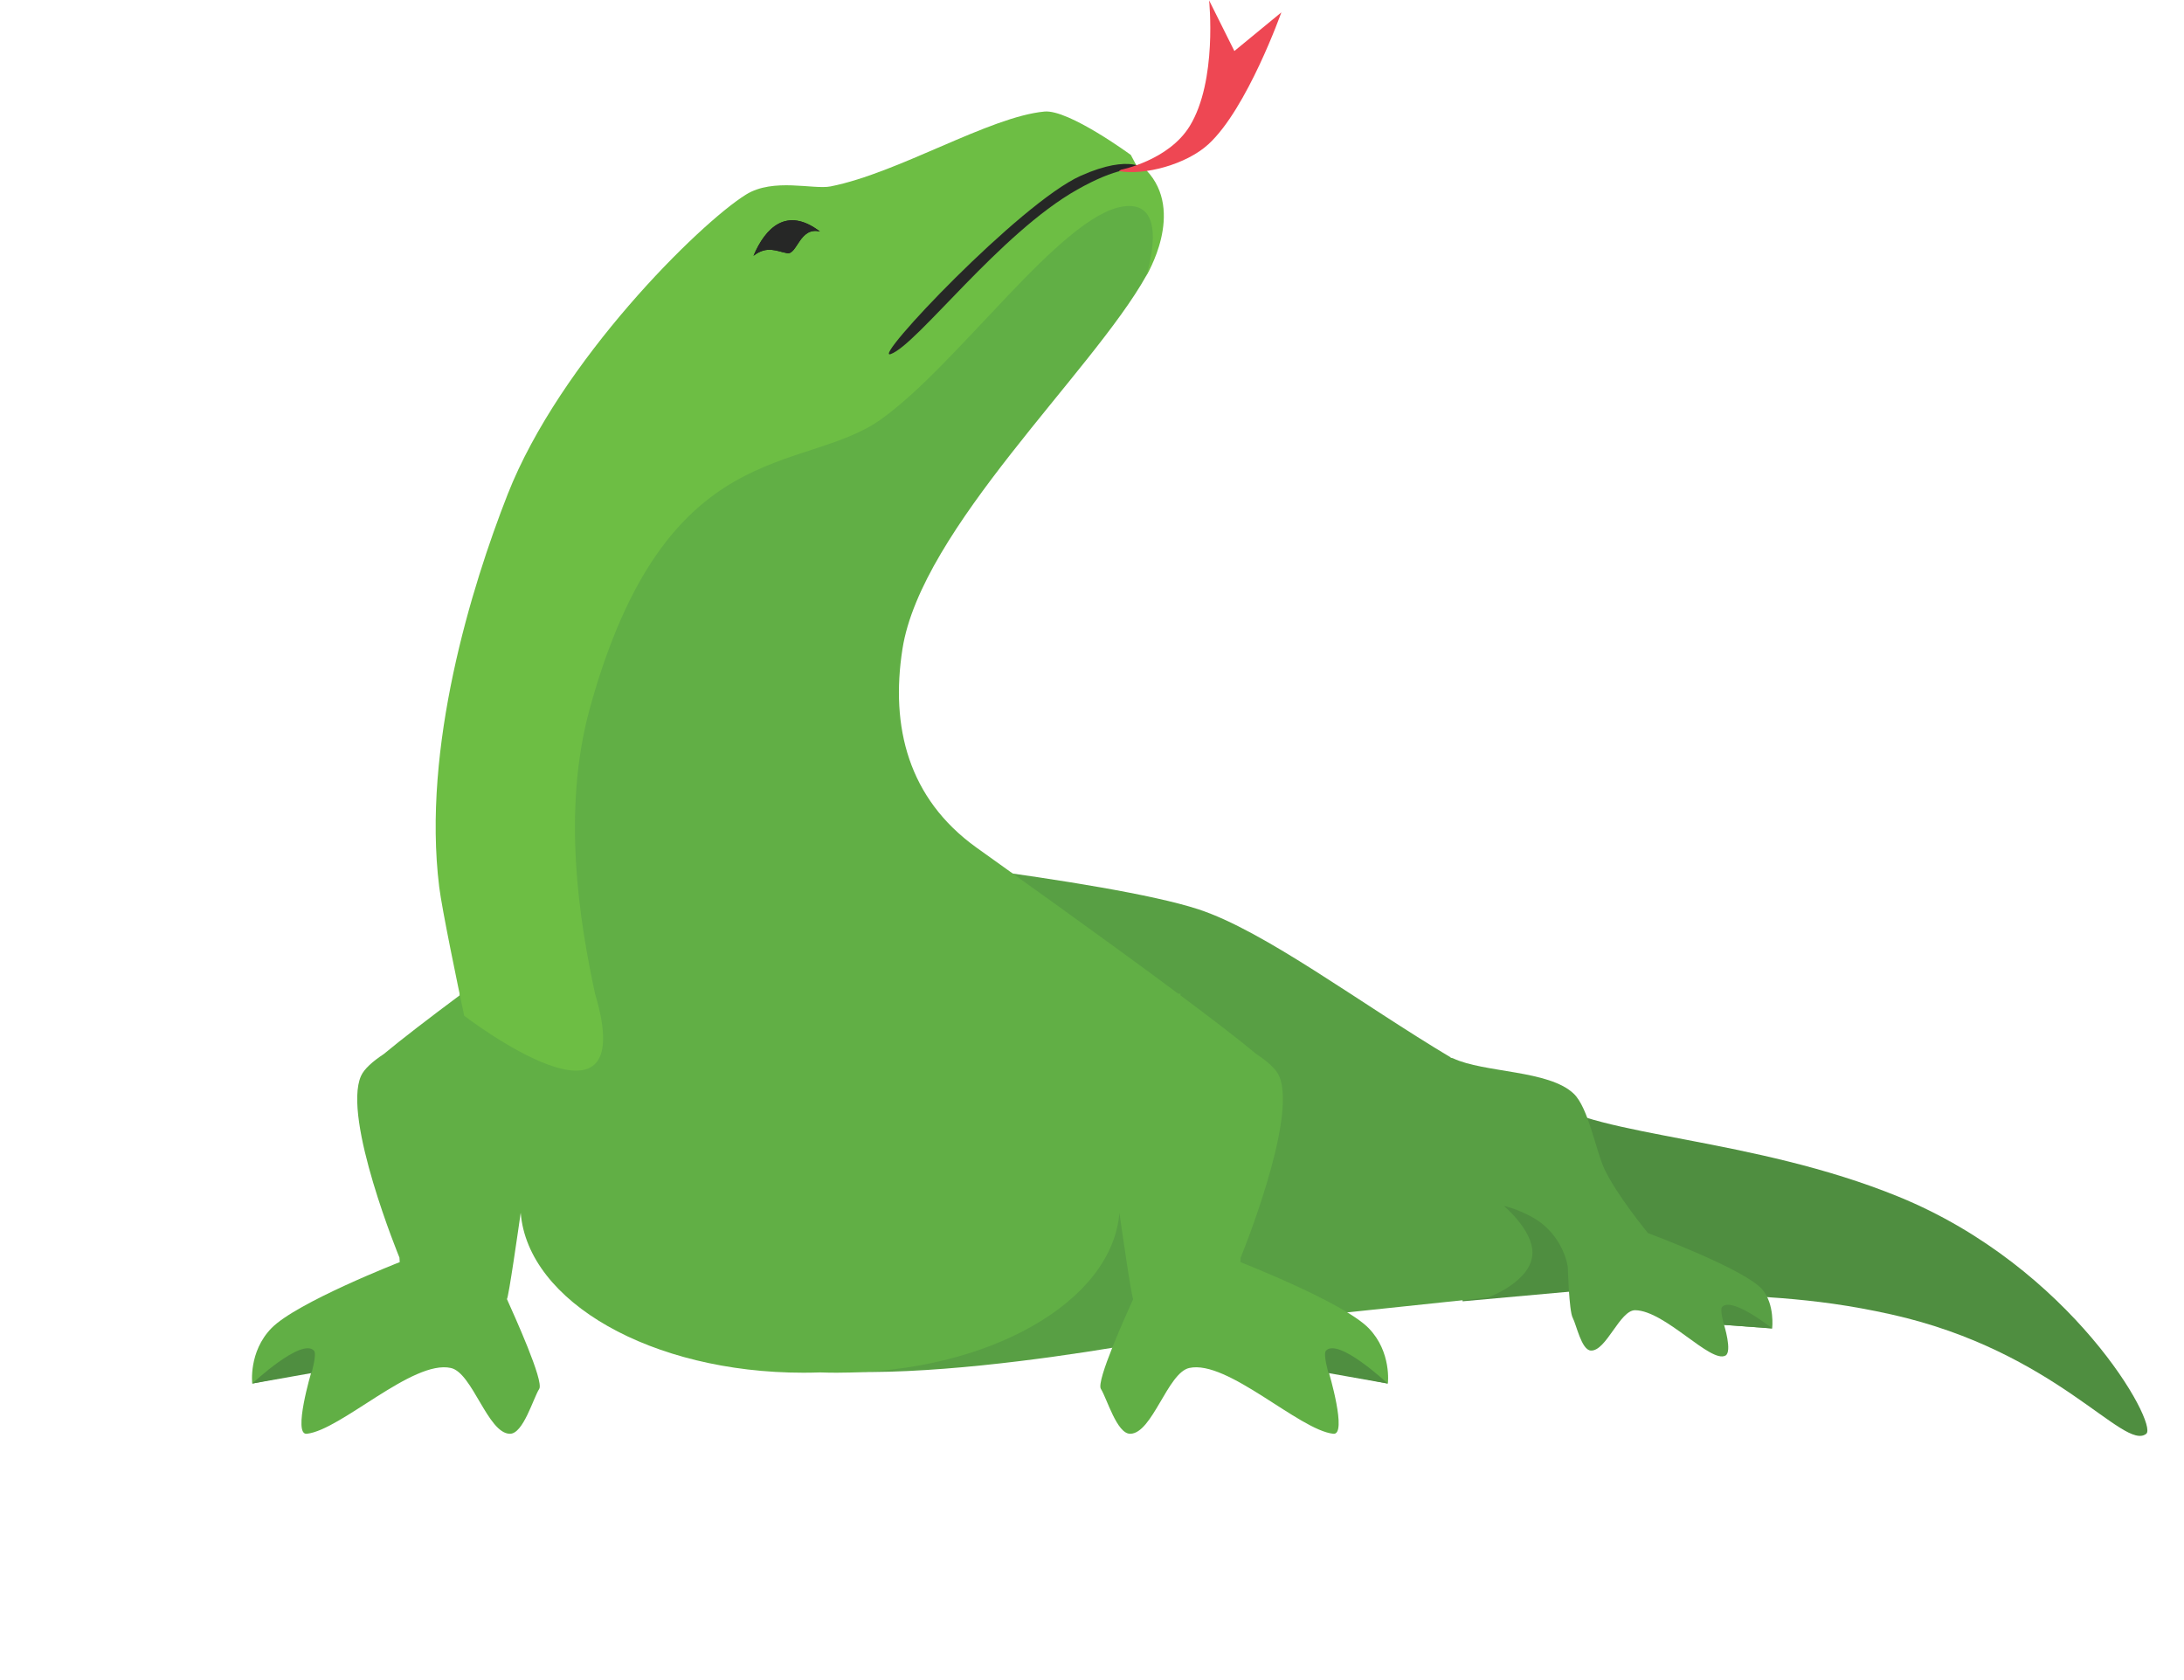 <svg xmlns:dc="http://purl.org/dc/elements/1.1/" xmlns:cc="http://creativecommons.org/ns#" xmlns:rdf="http://www.w3.org/1999/02/22-rdf-syntax-ns#" xmlns:svg="http://www.w3.org/2000/svg" xmlns="http://www.w3.org/2000/svg" xmlns:sodipodi="http://sodipodi.sourceforge.net/DTD/sodipodi-0.dtd" xmlns:inkscape="http://www.inkscape.org/namespaces/inkscape" version="1.1" id="svg2" xml:space="preserve" width="1300" height="1000" viewBox="0 0 1000 1000" sodipodi:docname="smallKomodoImg.svg" inkscape:version="0.92.3 (2405546, 2018-03-11)"><defs id="defs6"><clipPath clipPathUnits="userSpaceOnUse" id="clipPath22"><path d="M 0,640.999 H 1943.086 V 0 H 0 Z" id="path20" inkscape:connector-curvature="0"/></clipPath></defs><sodipodi:namedview pagecolor="#ffffff" bordercolor="#666666" borderopacity="1" objecttolerance="10" gridtolerance="10" guidetolerance="10" inkscape:pageopacity="0" inkscape:pageshadow="2" inkscape:window-width="640" inkscape:window-height="480" id="namedview4" showgrid="false" inkscape:zoom="0.18218405" inkscape:cx="1295.3933" inkscape:cy="427.33267" inkscape:window-x="0" inkscape:window-y="0" inkscape:window-maximized="0" inkscape:current-layer="g10"/><g id="g10" inkscape:groupmode="layer" inkscape:label="Vector Smart Object1" transform="matrix(1.333,0,0,-1.333,0,854.665)"><g id="g16"><g id="g18" clip-path="url(#clipPath22)"><g id="g86" transform="translate(611.262,66.478)"><path d="M 0,0 -70.688,-6.383 V 38.996 L 0,38.996 Z" style="fill:#4f8e40;fill-opacity:1;fill-rule:nonzero;stroke:none" id="path88" inkscape:connector-curvature="0"/></g><g id="g90" transform="translate(577.973,150.154)"><path d="m 0,0 c -10.49,7.71 35.732,-69.457 35.732,-69.457 0,0 11.242,-5.012 21.411,-16.112 35.813,-2.712 59.76,-2.071 96.897,-10.35 73.796,-16.453 103.792,-61.285 113.85,-53.289 5.435,4.317 -33.271,74.341 -110.738,105.911 C 92.139,-16.809 22.736,-16.685 0,0" style="fill:#4f8e40;fill-opacity:1;fill-rule:nonzero;stroke:none" id="path92" inkscape:connector-curvature="0"/></g><g id="g94" transform="translate(674.446,65.331)"><path d="m 0,0 c -7.676,9.09 -51.072,25.229 -51.072,25.229 0,0 -14.044,16.961 -19.53,28.768 -3.807,8.194 -7.098,27.225 -13.634,33.468 -11.118,10.62 -40.003,9.255 -53.913,15.811 -0.29,0.136 -0.682,0.208 -1.157,0.232 0.077,0.038 0.155,0.07 0.227,0.1 -40.439,24.131 -83.124,56.532 -112.877,66.236 -40.6,13.232 -168.226,26.532 -168.226,26.532 l -0.606,-231.385 298.172,31.444 c 0,0 19.938,7.152 19.938,20.123 0,10.174 -12.757,20.82 -12.757,20.82 0,0 5.59,-1.174 12.377,-4.871 14.473,-7.886 16.187,-22.535 16.187,-22.535 0,0 0.508,-19.447 2.167,-22.545 1.662,-3.098 3.907,-14.404 8.09,-14.652 6.87,-0.407 12.956,18.134 19.846,18.015 13.409,-0.234 33.651,-23.85 40.275,-20.259 3.146,1.704 -0.625,13.724 -0.625,13.724 l 21.493,-1.604 c 0,0 1.24,10.698 -4.375,17.349" style="fill:#589f44;fill-opacity:1;fill-rule:nonzero;stroke:none" id="path96" inkscape:connector-curvature="0"/></g><g id="g98" transform="translate(410.788,44.057)"><path d="m 0,0 c 0,0 -162.001,-32.146 -192.585,-3.992 -25.545,23.515 26.875,129.143 26.875,129.143 H 0 Z" style="fill:#589f44;fill-opacity:1;fill-rule:nonzero;stroke:none" id="path100" inkscape:connector-curvature="0"/></g><g id="g102" transform="translate(498.633,48.106)"><path d="m 0,0 c -11.245,11.523 -57.277,29.481 -57.277,29.481 0.07,1.244 0.128,2.033 0.128,2.033 0,0 25.558,62.136 17.17,81.08 -1.417,3.195 -5.258,6.56 -10.154,9.788 -8.093,6.726 -20.272,16.062 -33.972,26.276 0.049,0.234 0.099,0.468 0.15,0.708 h -1.1 c -34.155,25.438 -77.285,56.024 -90.133,65.265 -30.411,21.876 -38.402,53.874 -32.998,88.58 8.371,53.727 84.778,123.605 108.831,166.645 7.162,12.816 19.496,61.076 -37.603,45.105 -125.997,-35.246 -199.594,-140.404 -216.181,-190.639 -17.595,-53.288 -32.469,-160.735 -32.469,-160.735 -6.566,-4.805 -13.07,-9.598 -19.278,-14.221 h -1.1 c 0.051,-0.24 0.101,-0.474 0.15,-0.708 -13.699,-10.214 -25.881,-19.552 -33.974,-26.277 -4.894,-3.228 -8.734,-6.593 -10.151,-9.787 -8.389,-18.944 17.169,-81.08 17.169,-81.08 0,0 0.059,-0.789 0.129,-2.033 0,0 -46.033,-17.958 -57.277,-29.481 -10.328,-10.589 -8.581,-24.743 -8.581,-24.743 l 26.422,5.257 c 0,0 -8.46,-28.381 -2.06,-27.674 15.31,1.666 47.278,33.177 64.346,29.376 9.625,-2.145 16.453,-29.21 26.31,-29.376 5.99,-0.102 10.435,15.806 13.131,20.043 2.196,3.44 -11.141,32.765 -14.428,40.118 0.679,0.189 5.344,32.803 6.158,38.53 3.17,-39.764 58.449,-71.425 126.18,-71.425 2.515,0 5.013,0.045 7.492,0.131 2.478,-0.086 4.976,-0.131 7.491,-0.131 67.731,0 123.01,31.661 126.18,71.425 0.814,-5.727 5.479,-38.341 6.158,-38.53 -3.286,-7.353 -16.624,-36.678 -14.428,-40.118 2.696,-4.237 7.142,-20.145 13.131,-20.043 9.858,0.166 16.685,27.231 26.31,29.376 17.068,3.801 49.036,-27.71 64.347,-29.376 6.399,-0.707 -2.061,27.674 -2.061,27.674 l 26.423,-5.257 c 0,0 1.746,14.154 -8.581,24.743" style="fill:#61af45;fill-opacity:1;fill-rule:nonzero;stroke:none" id="path104" inkscape:connector-curvature="0"/></g><g id="g106" transform="translate(94.745,187.673)"><path d="M 0,0 C -0.002,0.01 -0.005,0.021 -0.007,0.032 -0.004,0.019 -0.003,0.012 0,0" style="fill:#6dbe44;fill-opacity:1;fill-rule:nonzero;stroke:none" id="path108" inkscape:connector-curvature="0"/></g><g id="g110" transform="translate(94.369,189.406)"><path d="M 0,0 C -0.007,0.035 -0.016,0.072 -0.023,0.108 -0.016,0.072 -0.007,0.035 0,0" style="fill:#6dbe44;fill-opacity:1;fill-rule:nonzero;stroke:none" id="path112" inkscape:connector-curvature="0"/></g><g id="g114" transform="translate(94.682,187.961)"><path d="M 0,0 C -0.008,0.037 -0.017,0.077 -0.026,0.119 -0.017,0.074 -0.008,0.039 0,0" style="fill:#6dbe44;fill-opacity:1;fill-rule:nonzero;stroke:none" id="path116" inkscape:connector-curvature="0"/></g><g id="g118" transform="translate(94.761,187.596)"><path d="M 0,0 C -0.001,0.005 -0.002,0.01 -0.003,0.016 -0.001,0.007 -0.001,0.006 0,0" style="fill:#6dbe44;fill-opacity:1;fill-rule:nonzero;stroke:none" id="path120" inkscape:connector-curvature="0"/></g><g id="g122" transform="translate(399.357,565.159)"><path d="m 0,0 c -1.018,1.069 -4.506,2.254 -4.506,2.254 l -2.423,4.56 c 0,0 -27.768,20.392 -38.554,19.379 -24.652,-2.306 -65.243,-27.477 -95.52,-33.428 -7.683,-1.511 -25.505,3.957 -37.742,-3.63 -20.79,-12.894 -83.114,-74.412 -106.452,-133.859 -16.249,-41.411 -38.249,-113.023 -30.565,-175.305 1.252,-10.132 8.287,-43.921 11.162,-57.519 0,0 79.686,-61.259 58.422,9.861 -0.016,0.052 0.023,-0.107 0.034,-0.161 -6.807,31.591 -15.112,81.392 -2.313,127.717 33.871,122.624 94.842,104.067 129.719,128.716 34.629,24.481 80.48,90.993 108.322,95.221 21.733,3.299 10.336,-31.002 10.336,-31.002 0,0 17.717,28.682 0.08,47.196" style="fill:#6dbe44;fill-opacity:1;fill-rule:nonzero;stroke:none" id="path124" inkscape:connector-curvature="0"/></g><g id="g126" transform="translate(253.614,537.78)"><path d="m 0,0 c -14.875,11.357 -24.412,1.605 -29.678,-10.837 6.1,4.751 10.543,1.942 15.046,1.168 C -10.136,-10.438 -9.126,2.242 0,0" style="fill:#231f20;fill-opacity:1;fill-rule:nonzero;stroke:none" id="path128" inkscape:connector-curvature="0"/></g><g id="g130" transform="translate(253.614,537.78)"><path d="m 0,0 c -14.875,11.357 -24.412,1.605 -29.678,-10.837 6.1,4.751 10.543,1.942 15.046,1.168 C -10.136,-10.438 -9.126,2.242 0,0" style="fill:#262726;fill-opacity:1;fill-rule:nonzero;stroke:none" id="path132" inkscape:connector-curvature="0"/></g><g id="g134" transform="translate(26.566,28.049)"><path d="M 0,0 C 0,0 2.474,8.519 1.123,9.993 -4.387,15.997 -26.455,-4.686 -26.455,-4.686" style="fill:#4f8e40;fill-opacity:1;fill-rule:nonzero;stroke:none" id="path136" inkscape:connector-curvature="0"/></g><g id="g138" transform="translate(480.687,28.049)"><path d="M 0,0 C 0,0 -2.474,8.519 -1.123,9.993 4.387,15.997 26.455,-4.686 26.455,-4.686" style="fill:#4f8e40;fill-opacity:1;fill-rule:nonzero;stroke:none" id="path140" inkscape:connector-curvature="0"/></g><g id="g142" transform="translate(657.332,49.562)"><path d="M 0,0 C 0,0 -1.979,6.816 -0.898,7.996 3.511,12.8 21.489,-1.58 21.489,-1.58" style="fill:#4f8e40;fill-opacity:1;fill-rule:nonzero;stroke:none" id="path144" inkscape:connector-curvature="0"/></g><g id="g146" transform="translate(370.056,562.667)"><path d="m 0,0 c -27.022,-12.062 -93.882,-82.865 -84.837,-79.614 11.871,4.265 48.627,53.876 83.301,73.45 C 15.715,3.574 24.741,4.002 29.32,2.578 29.32,2.578 22.727,10.145 0,0" style="fill:#262726;fill-opacity:1;fill-rule:nonzero;stroke:none" id="path148" inkscape:connector-curvature="0"/></g><g id="g150" transform="translate(427.094,576.766)"><path d="M 0,0 C 17.271,15.843 32.555,58.866 32.555,58.866 L 11.574,41.612 0.293,64.233 c 0,0 3.765,-35.904 -8.654,-56.137 -9.449,-15.398 -30.721,-19.492 -30.721,-19.492 l -0.91,-0.591 C -28.658,-14.067 -9.888,-9.069 0,0" style="fill:#ee4753;fill-opacity:1;fill-rule:nonzero;stroke:none" id="path152" inkscape:connector-curvature="0"/></g></g></g></g></svg>